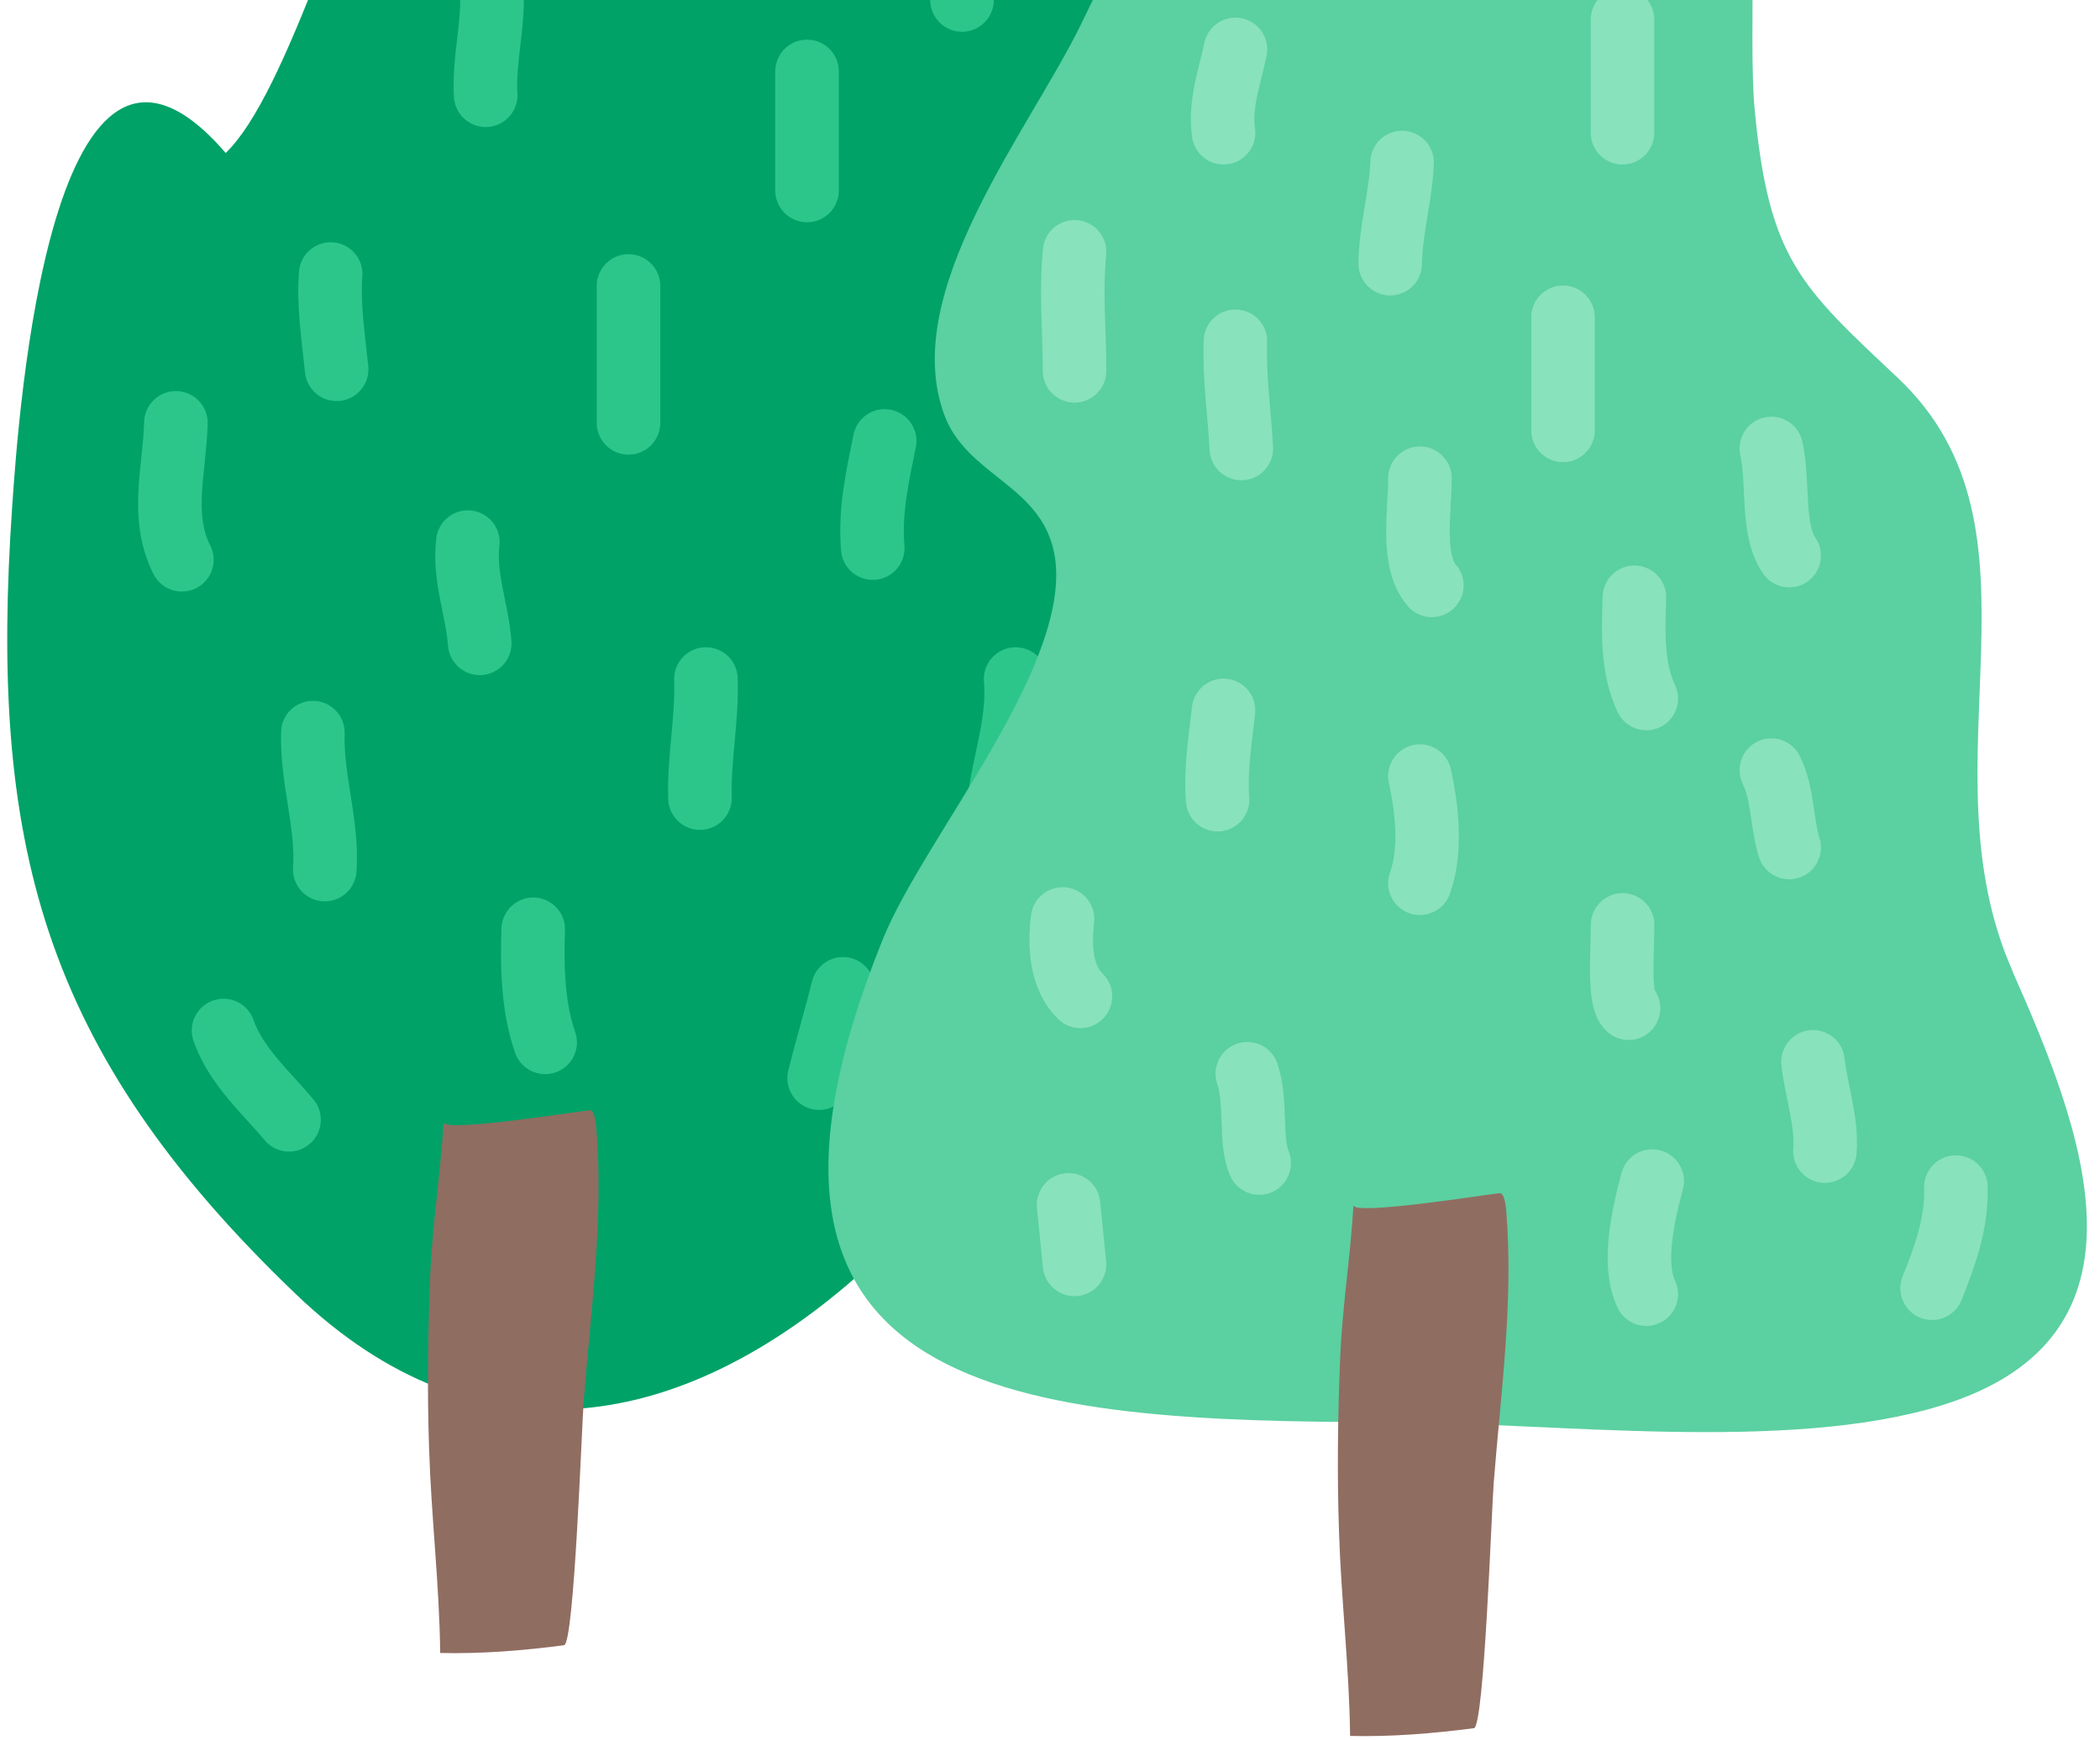 <svg width="76" height="63" viewBox="0 0 76 63" fill="none" xmlns="http://www.w3.org/2000/svg">
<path d="M42.112 27.692C39.212 40.479 23.952 59.523 10.718 46.858C1.426 37.965 -0.39 30.408 0.443 18.303C0.665 15.071 1.828 -1.811 8.169 5.538C12.621 1.228 16.958 -25.66 26.868 -21.17C32.368 -18.677 27.701 -11.221 35.758 -9.842C51.57 -7.134 43.865 16.155 42.428 26.018C42.349 26.564 42.242 27.125 42.112 27.692Z" fill="#00A268"/>
<path d="M21.582 40.845C21.547 40.429 21.475 40.184 21.345 40.192C20.972 40.22 16.024 41.018 16.053 40.623C15.945 42.483 15.651 44.279 15.572 46.132C15.486 48.237 15.457 50.342 15.529 52.44C15.608 54.925 15.902 57.367 15.931 59.839C17.425 59.874 18.925 59.752 20.412 59.558C20.785 59.508 21.051 51.613 21.13 50.644C21.389 47.389 21.848 44.092 21.582 40.845Z" fill="#906D61"/>
<path d="M17.793 -0.431C17.886 0.877 17.498 2.141 17.577 3.448" stroke="#2CC68B" stroke-width="2.3" stroke-linecap="round" stroke-linejoin="round"/>
<path d="M34.816 -3.233V-0.001" stroke="#2CC68B" stroke-width="2.3" stroke-linecap="round" stroke-linejoin="round"/>
<path d="M29.207 2.586V6.896" stroke="#2CC68B" stroke-width="2.3" stroke-linecap="round" stroke-linejoin="round"/>
<path d="M39.989 10.997C40.025 12.247 39.903 13.44 39.773 14.661" stroke="#2CC68B" stroke-width="2.3" stroke-linecap="round" stroke-linejoin="round"/>
<path d="M22.746 10.352V15.308" stroke="#2CC68B" stroke-width="2.3" stroke-linecap="round" stroke-linejoin="round"/>
<path d="M11.967 9.92C11.881 11.084 12.068 12.226 12.183 13.368" stroke="#2CC68B" stroke-width="2.3" stroke-linecap="round" stroke-linejoin="round"/>
<path d="M6.366 15.308C6.323 16.989 5.785 18.691 6.582 20.264" stroke="#2CC68B" stroke-width="2.3" stroke-linecap="round" stroke-linejoin="round"/>
<path d="M32.016 15.962C31.757 17.241 31.47 18.519 31.585 19.841" stroke="#2CC68B" stroke-width="2.3" stroke-linecap="round" stroke-linejoin="round"/>
<path d="M16.931 19.625C16.78 20.896 17.268 22.053 17.362 23.289" stroke="#2CC68B" stroke-width="2.3" stroke-linecap="round" stroke-linejoin="round"/>
<path d="M25.548 24.581C25.598 26.039 25.289 27.447 25.332 28.891" stroke="#2CC68B" stroke-width="2.3" stroke-linecap="round" stroke-linejoin="round"/>
<path d="M36.756 24.581C36.899 26.327 36.21 27.842 36.109 29.538" stroke="#2CC68B" stroke-width="2.3" stroke-linecap="round" stroke-linejoin="round"/>
<path d="M11.323 26.521C11.273 28.231 11.869 29.833 11.754 31.478" stroke="#2CC68B" stroke-width="2.3" stroke-linecap="round" stroke-linejoin="round"/>
<path d="M19.298 33.64C19.247 35.012 19.291 36.492 19.729 37.734" stroke="#2CC68B" stroke-width="2.3" stroke-linecap="round" stroke-linejoin="round"/>
<path d="M30.506 35.796C30.241 36.866 29.91 37.958 29.645 39.029" stroke="#2CC68B" stroke-width="2.3" stroke-linecap="round" stroke-linejoin="round"/>
<path d="M8.09 37.305C8.542 38.605 9.655 39.568 10.46 40.537" stroke="#2CC68B" stroke-width="2.3" stroke-linecap="round" stroke-linejoin="round"/>
<path d="M72.837 35.156C69.491 27.613 74.518 19.187 68.687 13.684C65.19 10.387 64.012 9.41 63.502 3.958C63.021 -1.258 65.226 -18.563 56.516 -18.807C48.71 -19.03 41.816 -4.67 39.138 0.847C37.271 4.698 32.517 10.552 34.176 15.02C34.995 17.233 37.673 17.542 38.154 20.034C38.908 23.978 33.429 30.328 31.95 33.999C25.215 50.687 36.847 51.462 50.304 51.484C56.157 51.491 64.716 52.605 70.274 50.873C78.323 48.373 75.372 40.888 72.83 35.156H72.837Z" fill="#5BD0A1"/>
<path d="M54.512 43.848C54.476 43.431 54.404 43.187 54.275 43.194C53.902 43.223 48.954 44.021 48.983 43.626C48.875 45.486 48.581 47.282 48.502 49.135C48.416 51.24 48.387 53.345 48.459 55.442C48.538 57.928 48.832 60.37 48.861 62.842C50.354 62.877 51.855 62.755 53.342 62.561C53.715 62.511 53.981 54.616 54.06 53.654C54.318 50.4 54.778 47.102 54.512 43.855V43.848Z" fill="#906D61"/>
<path d="M44.712 1.788C44.51 2.758 44.13 3.771 44.281 4.805" stroke="#88E2BB" stroke-width="2.3" stroke-linecap="round" stroke-linejoin="round"/>
<path d="M38.888 9.115C38.744 10.717 38.888 11.838 38.888 13.425" stroke="#88E2BB" stroke-width="2.3" stroke-linecap="round" stroke-linejoin="round"/>
<path d="M58.719 0.711V4.806" stroke="#88E2BB" stroke-width="2.3" stroke-linecap="round" stroke-linejoin="round"/>
<path d="M50.743 5.883C50.693 7.126 50.327 8.304 50.312 9.546" stroke="#88E2BB" stroke-width="2.3" stroke-linecap="round" stroke-linejoin="round"/>
<path d="M44.709 12.355C44.666 13.677 44.853 14.934 44.925 16.235" stroke="#88E2BB" stroke-width="2.3" stroke-linecap="round" stroke-linejoin="round"/>
<path d="M56.566 11.486V15.581" stroke="#88E2BB" stroke-width="2.3" stroke-linecap="round" stroke-linejoin="round"/>
<path d="M51.388 17.311C51.388 18.533 51.057 20.307 51.819 21.191" stroke="#88E2BB" stroke-width="2.3" stroke-linecap="round" stroke-linejoin="round"/>
<path d="M64.106 16.234C64.385 17.456 64.098 19.165 64.752 20.113" stroke="#88E2BB" stroke-width="2.3" stroke-linecap="round" stroke-linejoin="round"/>
<path d="M59.15 21.622C59.107 22.851 59.057 24.187 59.581 25.286" stroke="#88E2BB" stroke-width="2.3" stroke-linecap="round" stroke-linejoin="round"/>
<path d="M44.28 25.717C44.166 26.78 43.979 27.865 44.065 28.949" stroke="#88E2BB" stroke-width="2.3" stroke-linecap="round" stroke-linejoin="round"/>
<path d="M51.387 28.095C51.652 29.33 51.81 30.803 51.387 31.974" stroke="#88E2BB" stroke-width="2.3" stroke-linecap="round" stroke-linejoin="round"/>
<path d="M38.455 33.267C38.333 34.265 38.404 35.4 39.101 36.068" stroke="#88E2BB" stroke-width="2.3" stroke-linecap="round" stroke-linejoin="round"/>
<path d="M58.722 33.481C58.722 34.444 58.571 36.182 58.938 36.498" stroke="#88E2BB" stroke-width="2.3" stroke-linecap="round" stroke-linejoin="round"/>
<path d="M64.106 27.879C64.529 28.734 64.479 29.811 64.752 30.68" stroke="#88E2BB" stroke-width="2.3" stroke-linecap="round" stroke-linejoin="round"/>
<path d="M45.141 38.869C45.492 39.918 45.22 41.276 45.572 42.102" stroke="#88E2BB" stroke-width="2.3" stroke-linecap="round" stroke-linejoin="round"/>
<path d="M38.672 43.617C38.744 44.343 38.816 45.047 38.887 45.772" stroke="#88E2BB" stroke-width="2.3" stroke-linecap="round" stroke-linejoin="round"/>
<path d="M59.795 42.756C59.451 44.042 59.07 45.773 59.58 46.85" stroke="#88E2BB" stroke-width="2.3" stroke-linecap="round" stroke-linejoin="round"/>
<path d="M65.613 38.438C65.735 39.523 66.123 40.558 66.044 41.671" stroke="#88E2BB" stroke-width="2.3" stroke-linecap="round" stroke-linejoin="round"/>
<path d="M69.922 46.635C70.396 45.464 70.827 44.258 70.784 42.972" stroke="#88E2BB" stroke-width="2.3" stroke-linecap="round" stroke-linejoin="round"/>
</svg>
